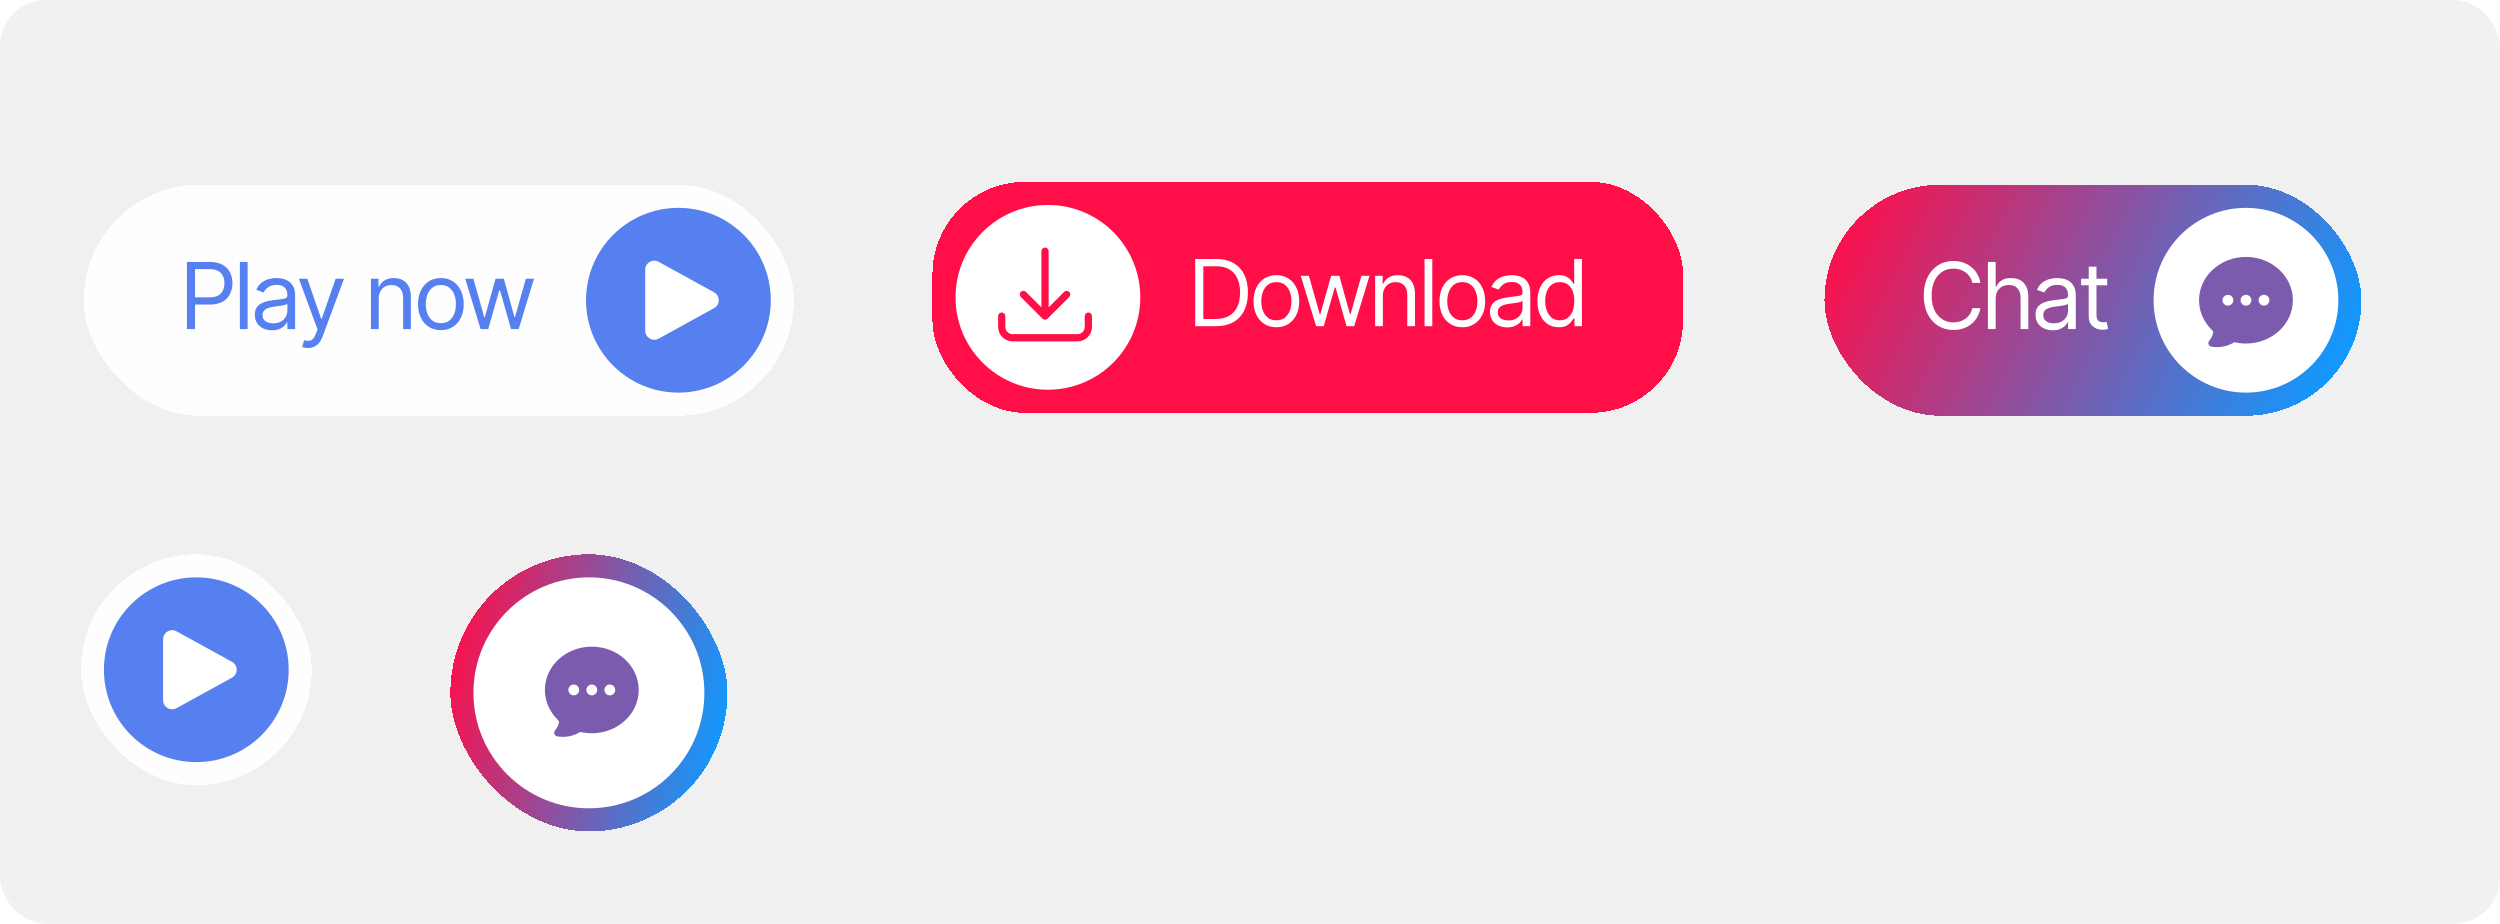 <svg width="433" height="160" viewBox="0 0 433 160" fill="none" xmlns="http://www.w3.org/2000/svg">
<rect width="433" height="160" rx="8" fill="#F0F0F0"/>
<g filter="url(#filter0_dd_13_49)">
<rect x="14.5" y="24" width="123" height="40" rx="20" fill="#FEFEFE" shape-rendering="crispEdges"/>
<path d="M32.373 49V37.364H36.305C37.218 37.364 37.964 37.528 38.544 37.858C39.127 38.184 39.559 38.625 39.839 39.182C40.119 39.739 40.26 40.36 40.26 41.045C40.26 41.731 40.119 42.354 39.839 42.915C39.562 43.475 39.135 43.922 38.555 44.256C37.975 44.585 37.233 44.75 36.328 44.75H33.51V43.5H36.282C36.907 43.5 37.409 43.392 37.788 43.176C38.167 42.96 38.441 42.669 38.612 42.301C38.786 41.93 38.873 41.511 38.873 41.045C38.873 40.58 38.786 40.163 38.612 39.795C38.441 39.428 38.165 39.14 37.782 38.932C37.4 38.72 36.892 38.614 36.26 38.614H33.782V49H32.373ZM42.889 37.364V49H41.548V37.364H42.889ZM47.113 49.205C46.56 49.205 46.058 49.1 45.607 48.892C45.156 48.68 44.798 48.375 44.533 47.977C44.268 47.576 44.135 47.091 44.135 46.523C44.135 46.023 44.234 45.617 44.431 45.307C44.628 44.992 44.891 44.746 45.221 44.568C45.55 44.39 45.914 44.258 46.312 44.17C46.713 44.08 47.116 44.008 47.522 43.955C48.052 43.886 48.482 43.835 48.812 43.801C49.145 43.763 49.387 43.701 49.539 43.614C49.694 43.526 49.772 43.375 49.772 43.159V43.114C49.772 42.553 49.618 42.117 49.312 41.807C49.008 41.496 48.548 41.341 47.931 41.341C47.291 41.341 46.789 41.481 46.425 41.761C46.062 42.042 45.806 42.341 45.658 42.659L44.385 42.205C44.613 41.674 44.916 41.261 45.294 40.966C45.677 40.667 46.094 40.458 46.544 40.341C46.999 40.22 47.446 40.159 47.885 40.159C48.166 40.159 48.488 40.193 48.851 40.261C49.219 40.326 49.573 40.46 49.914 40.665C50.258 40.869 50.544 41.178 50.772 41.591C50.999 42.004 51.113 42.557 51.113 43.25V49H49.772V47.818H49.704C49.613 48.008 49.461 48.21 49.249 48.426C49.037 48.642 48.755 48.826 48.402 48.977C48.05 49.129 47.62 49.205 47.113 49.205ZM47.317 48C47.847 48 48.294 47.896 48.658 47.688C49.026 47.479 49.302 47.21 49.488 46.881C49.677 46.551 49.772 46.205 49.772 45.841V44.614C49.715 44.682 49.59 44.744 49.397 44.801C49.207 44.854 48.988 44.901 48.738 44.943C48.491 44.981 48.251 45.015 48.016 45.045C47.785 45.072 47.597 45.095 47.454 45.114C47.105 45.159 46.779 45.233 46.476 45.335C46.177 45.434 45.935 45.583 45.749 45.784C45.567 45.981 45.476 46.25 45.476 46.591C45.476 47.057 45.649 47.409 45.993 47.648C46.342 47.883 46.783 48 47.317 48ZM53.311 52.273C53.084 52.273 52.881 52.254 52.703 52.216C52.525 52.182 52.402 52.148 52.334 52.114L52.675 50.932C53.001 51.015 53.288 51.045 53.538 51.023C53.788 51 54.01 50.888 54.203 50.688C54.4 50.49 54.58 50.17 54.743 49.727L54.993 49.045L51.766 40.273H53.22L55.629 47.227H55.72L58.129 40.273H59.584L55.879 50.273C55.713 50.724 55.506 51.097 55.26 51.392C55.014 51.691 54.728 51.913 54.402 52.057C54.08 52.201 53.717 52.273 53.311 52.273ZM65.595 43.75V49H64.254V40.273H65.549V41.636H65.663C65.868 41.193 66.178 40.837 66.595 40.568C67.011 40.295 67.549 40.159 68.208 40.159C68.799 40.159 69.316 40.28 69.76 40.523C70.203 40.761 70.547 41.125 70.794 41.614C71.04 42.099 71.163 42.712 71.163 43.455V49H69.822V43.545C69.822 42.86 69.644 42.326 69.288 41.943C68.932 41.557 68.443 41.364 67.822 41.364C67.394 41.364 67.011 41.456 66.674 41.642C66.341 41.828 66.078 42.099 65.885 42.455C65.691 42.811 65.595 43.242 65.595 43.75ZM76.359 49.182C75.571 49.182 74.879 48.994 74.285 48.619C73.694 48.244 73.232 47.72 72.898 47.045C72.569 46.371 72.404 45.583 72.404 44.682C72.404 43.773 72.569 42.979 72.898 42.301C73.232 41.623 73.694 41.097 74.285 40.722C74.879 40.347 75.571 40.159 76.359 40.159C77.147 40.159 77.836 40.347 78.427 40.722C79.022 41.097 79.484 41.623 79.813 42.301C80.147 42.979 80.313 43.773 80.313 44.682C80.313 45.583 80.147 46.371 79.813 47.045C79.484 47.72 79.022 48.244 78.427 48.619C77.836 48.994 77.147 49.182 76.359 49.182ZM76.359 47.977C76.957 47.977 77.45 47.824 77.836 47.517C78.222 47.21 78.508 46.807 78.694 46.307C78.879 45.807 78.972 45.265 78.972 44.682C78.972 44.099 78.879 43.555 78.694 43.051C78.508 42.547 78.222 42.14 77.836 41.83C77.45 41.519 76.957 41.364 76.359 41.364C75.76 41.364 75.268 41.519 74.881 41.83C74.495 42.14 74.209 42.547 74.023 43.051C73.838 43.555 73.745 44.099 73.745 44.682C73.745 45.265 73.838 45.807 74.023 46.307C74.209 46.807 74.495 47.21 74.881 47.517C75.268 47.824 75.76 47.977 76.359 47.977ZM83.24 49L80.581 40.273H81.99L83.877 46.955H83.968L85.831 40.273H87.263L89.104 46.932H89.195L91.081 40.273H92.49L89.831 49H88.513L86.604 42.295H86.468L84.559 49H83.24Z" fill="#567FEF"/>
<circle cx="117.5" cy="44" r="16" fill="#567FEF"/>
<path fill-rule="evenodd" clip-rule="evenodd" d="M111.75 38.711C111.75 37.523 113.024 36.769 114.066 37.342L123.683 42.631C124.762 43.225 124.762 44.776 123.683 45.369L114.066 50.659C113.024 51.232 111.75 50.478 111.75 49.29V38.711Z" fill="white"/>
</g>
<g filter="url(#filter1_dd_13_49)">
<rect x="316" y="24" width="93" height="40" rx="20" fill="url(#paint0_linear_13_49)" shape-rendering="crispEdges"/>
<path d="M343.012 41H341.603C341.519 40.595 341.374 40.239 341.165 39.932C340.961 39.625 340.711 39.367 340.415 39.159C340.124 38.947 339.8 38.788 339.444 38.682C339.088 38.576 338.716 38.523 338.33 38.523C337.625 38.523 336.987 38.701 336.415 39.057C335.847 39.413 335.394 39.938 335.057 40.631C334.724 41.324 334.557 42.174 334.557 43.182C334.557 44.189 334.724 45.04 335.057 45.733C335.394 46.426 335.847 46.951 336.415 47.307C336.987 47.663 337.625 47.841 338.33 47.841C338.716 47.841 339.088 47.788 339.444 47.682C339.8 47.576 340.124 47.419 340.415 47.21C340.711 46.998 340.961 46.739 341.165 46.432C341.374 46.121 341.519 45.765 341.603 45.364H343.012C342.906 45.958 342.713 46.49 342.432 46.96C342.152 47.43 341.803 47.83 341.387 48.159C340.97 48.485 340.502 48.733 339.983 48.903C339.468 49.074 338.917 49.159 338.33 49.159C337.338 49.159 336.455 48.917 335.682 48.432C334.91 47.947 334.302 47.258 333.858 46.364C333.415 45.47 333.194 44.409 333.194 43.182C333.194 41.955 333.415 40.894 333.858 40C334.302 39.106 334.91 38.417 335.682 37.932C336.455 37.447 337.338 37.205 338.33 37.205C338.917 37.205 339.468 37.29 339.983 37.46C340.502 37.631 340.97 37.881 341.387 38.21C341.803 38.536 342.152 38.934 342.432 39.403C342.713 39.869 342.906 40.401 343.012 41ZM345.648 43.75V49H344.307V37.364H345.648V41.636H345.762C345.966 41.186 346.273 40.828 346.682 40.562C347.095 40.294 347.644 40.159 348.33 40.159C348.924 40.159 349.445 40.278 349.892 40.517C350.339 40.752 350.686 41.114 350.932 41.602C351.182 42.087 351.307 42.705 351.307 43.455V49H349.966V43.545C349.966 42.852 349.786 42.316 349.426 41.938C349.07 41.555 348.576 41.364 347.943 41.364C347.504 41.364 347.11 41.456 346.762 41.642C346.417 41.828 346.144 42.099 345.943 42.455C345.746 42.811 345.648 43.242 345.648 43.75ZM355.528 49.205C354.975 49.205 354.473 49.1 354.023 48.892C353.572 48.68 353.214 48.375 352.949 47.977C352.684 47.576 352.551 47.091 352.551 46.523C352.551 46.023 352.649 45.617 352.846 45.307C353.043 44.992 353.307 44.746 353.636 44.568C353.966 44.39 354.329 44.258 354.727 44.17C355.129 44.08 355.532 44.008 355.937 43.955C356.468 43.886 356.898 43.835 357.227 43.801C357.56 43.763 357.803 43.701 357.954 43.614C358.11 43.526 358.187 43.375 358.187 43.159V43.114C358.187 42.553 358.034 42.117 357.727 41.807C357.424 41.496 356.964 41.341 356.346 41.341C355.706 41.341 355.204 41.481 354.841 41.761C354.477 42.042 354.221 42.341 354.074 42.659L352.801 42.205C353.028 41.674 353.331 41.261 353.71 40.966C354.093 40.667 354.509 40.458 354.96 40.341C355.415 40.22 355.862 40.159 356.301 40.159C356.581 40.159 356.903 40.193 357.267 40.261C357.634 40.326 357.988 40.46 358.329 40.665C358.674 40.869 358.96 41.178 359.187 41.591C359.415 42.004 359.528 42.557 359.528 43.25V49H358.187V47.818H358.119C358.028 48.008 357.877 48.21 357.665 48.426C357.453 48.642 357.17 48.826 356.818 48.977C356.466 49.129 356.036 49.205 355.528 49.205ZM355.733 48C356.263 48 356.71 47.896 357.074 47.688C357.441 47.479 357.718 47.21 357.903 46.881C358.093 46.551 358.187 46.205 358.187 45.841V44.614C358.131 44.682 358.006 44.744 357.812 44.801C357.623 44.854 357.403 44.901 357.153 44.943C356.907 44.981 356.667 45.015 356.432 45.045C356.201 45.072 356.013 45.095 355.869 45.114C355.521 45.159 355.195 45.233 354.892 45.335C354.593 45.434 354.35 45.583 354.165 45.784C353.983 45.981 353.892 46.25 353.892 46.591C353.892 47.057 354.064 47.409 354.409 47.648C354.757 47.883 355.199 48 355.733 48ZM364.971 40.273V41.409H360.448V40.273H364.971ZM361.767 38.182H363.108V46.5C363.108 46.879 363.162 47.163 363.272 47.352C363.386 47.538 363.53 47.663 363.704 47.727C363.882 47.788 364.07 47.818 364.267 47.818C364.414 47.818 364.536 47.811 364.63 47.795C364.725 47.776 364.801 47.761 364.858 47.75L365.13 48.955C365.039 48.989 364.912 49.023 364.75 49.057C364.587 49.095 364.38 49.114 364.13 49.114C363.751 49.114 363.38 49.032 363.017 48.869C362.657 48.706 362.358 48.458 362.119 48.125C361.884 47.792 361.767 47.371 361.767 46.864V38.182Z" fill="white"/>
<circle cx="389" cy="44" r="16" fill="white"/>
<path fill-rule="evenodd" clip-rule="evenodd" d="M383.003 52.037C383.149 52.063 383.298 52.084 383.447 52.098C383.629 52.116 383.814 52.125 384 52.125C385.096 52.125 386.12 51.811 386.986 51.268C387.631 51.419 388.306 51.5 389 51.5C393.435 51.5 397.125 48.192 397.125 44C397.125 39.808 393.435 36.5 389 36.5C384.565 36.5 380.875 39.808 380.875 44C380.875 46.007 381.729 47.823 383.103 49.16C383.296 49.349 383.334 49.516 383.315 49.612C383.21 50.14 382.972 50.621 382.636 51.018C382.492 51.188 382.449 51.423 382.525 51.633C382.601 51.844 382.783 51.998 383.003 52.037ZM385.875 43.062C385.357 43.062 384.938 43.482 384.938 44C384.938 44.518 385.357 44.938 385.875 44.938C386.393 44.938 386.812 44.518 386.812 44C386.812 43.482 386.393 43.062 385.875 43.062ZM388.062 44C388.062 43.482 388.482 43.062 389 43.062C389.518 43.062 389.938 43.482 389.938 44C389.938 44.518 389.518 44.938 389 44.938C388.482 44.938 388.062 44.518 388.062 44ZM392.125 43.062C391.607 43.062 391.188 43.482 391.188 44C391.188 44.518 391.607 44.938 392.125 44.938C392.643 44.938 393.062 44.518 393.062 44C393.062 43.482 392.643 43.062 392.125 43.062Z" fill="#7A5BAD"/>
</g>
<g filter="url(#filter2_dd_13_49)">
<rect x="161.5" y="23.5" width="130" height="40" rx="16" fill="#FF0E48" shape-rendering="crispEdges"/>
<path d="M210.597 48.5H207.006V36.864H210.756C211.885 36.864 212.851 37.097 213.654 37.562C214.457 38.025 215.072 38.689 215.5 39.557C215.928 40.42 216.142 41.455 216.142 42.659C216.142 43.871 215.926 44.915 215.495 45.79C215.063 46.661 214.434 47.331 213.608 47.801C212.782 48.267 211.779 48.5 210.597 48.5ZM208.415 47.25H210.506C211.468 47.25 212.265 47.064 212.898 46.693C213.531 46.322 214.002 45.794 214.313 45.108C214.623 44.422 214.779 43.606 214.779 42.659C214.779 41.72 214.625 40.911 214.318 40.233C214.012 39.551 213.553 39.028 212.943 38.665C212.334 38.297 211.574 38.114 210.665 38.114H208.415V47.25ZM221.07 48.682C220.282 48.682 219.59 48.494 218.996 48.119C218.405 47.744 217.943 47.22 217.609 46.545C217.28 45.871 217.115 45.083 217.115 44.182C217.115 43.273 217.28 42.479 217.609 41.801C217.943 41.123 218.405 40.597 218.996 40.222C219.59 39.847 220.282 39.659 221.07 39.659C221.857 39.659 222.547 39.847 223.138 40.222C223.732 40.597 224.195 41.123 224.524 41.801C224.857 42.479 225.024 43.273 225.024 44.182C225.024 45.083 224.857 45.871 224.524 46.545C224.195 47.22 223.732 47.744 223.138 48.119C222.547 48.494 221.857 48.682 221.07 48.682ZM221.07 47.477C221.668 47.477 222.161 47.324 222.547 47.017C222.933 46.71 223.219 46.307 223.405 45.807C223.59 45.307 223.683 44.765 223.683 44.182C223.683 43.599 223.59 43.055 223.405 42.551C223.219 42.047 222.933 41.64 222.547 41.33C222.161 41.019 221.668 40.864 221.07 40.864C220.471 40.864 219.979 41.019 219.592 41.33C219.206 41.64 218.92 42.047 218.734 42.551C218.549 43.055 218.456 43.599 218.456 44.182C218.456 44.765 218.549 45.307 218.734 45.807C218.92 46.307 219.206 46.71 219.592 47.017C219.979 47.324 220.471 47.477 221.07 47.477ZM227.951 48.5L225.292 39.773H226.701L228.588 46.455H228.679L230.542 39.773H231.974L233.815 46.432H233.906L235.792 39.773H237.201L234.542 48.5H233.224L231.315 41.795H231.179L229.27 48.5H227.951ZM239.515 43.25V48.5H238.174V39.773H239.47V41.136H239.583C239.788 40.693 240.098 40.337 240.515 40.068C240.932 39.795 241.47 39.659 242.129 39.659C242.72 39.659 243.237 39.78 243.68 40.023C244.123 40.261 244.468 40.625 244.714 41.114C244.96 41.599 245.083 42.212 245.083 42.955V48.5H243.742V43.045C243.742 42.36 243.564 41.826 243.208 41.443C242.852 41.057 242.364 40.864 241.742 40.864C241.314 40.864 240.932 40.956 240.595 41.142C240.261 41.328 239.998 41.599 239.805 41.955C239.612 42.311 239.515 42.742 239.515 43.25ZM248.074 36.864V48.5H246.734V36.864H248.074ZM253.276 48.682C252.488 48.682 251.797 48.494 251.202 48.119C250.611 47.744 250.149 47.22 249.816 46.545C249.486 45.871 249.321 45.083 249.321 44.182C249.321 43.273 249.486 42.479 249.816 41.801C250.149 41.123 250.611 40.597 251.202 40.222C251.797 39.847 252.488 39.659 253.276 39.659C254.064 39.659 254.753 39.847 255.344 40.222C255.939 40.597 256.401 41.123 256.73 41.801C257.064 42.479 257.23 43.273 257.23 44.182C257.23 45.083 257.064 45.871 256.73 46.545C256.401 47.22 255.939 47.744 255.344 48.119C254.753 48.494 254.064 48.682 253.276 48.682ZM253.276 47.477C253.874 47.477 254.367 47.324 254.753 47.017C255.139 46.71 255.425 46.307 255.611 45.807C255.797 45.307 255.889 44.765 255.889 44.182C255.889 43.599 255.797 43.055 255.611 42.551C255.425 42.047 255.139 41.64 254.753 41.33C254.367 41.019 253.874 40.864 253.276 40.864C252.677 40.864 252.185 41.019 251.799 41.33C251.412 41.64 251.126 42.047 250.941 42.551C250.755 43.055 250.662 43.599 250.662 44.182C250.662 44.765 250.755 45.307 250.941 45.807C251.126 46.307 251.412 46.71 251.799 47.017C252.185 47.324 252.677 47.477 253.276 47.477ZM261.045 48.705C260.492 48.705 259.991 48.6 259.54 48.392C259.089 48.18 258.731 47.875 258.466 47.477C258.201 47.076 258.068 46.591 258.068 46.023C258.068 45.523 258.167 45.117 258.364 44.807C258.561 44.492 258.824 44.246 259.153 44.068C259.483 43.89 259.847 43.758 260.244 43.67C260.646 43.58 261.049 43.508 261.455 43.455C261.985 43.386 262.415 43.335 262.744 43.301C263.078 43.263 263.32 43.201 263.472 43.114C263.627 43.026 263.705 42.875 263.705 42.659V42.614C263.705 42.053 263.551 41.617 263.244 41.307C262.941 40.996 262.481 40.841 261.864 40.841C261.223 40.841 260.722 40.981 260.358 41.261C259.994 41.542 259.739 41.841 259.591 42.159L258.318 41.705C258.545 41.174 258.848 40.761 259.227 40.466C259.61 40.167 260.027 39.958 260.477 39.841C260.932 39.72 261.379 39.659 261.818 39.659C262.098 39.659 262.42 39.693 262.784 39.761C263.152 39.826 263.506 39.96 263.847 40.165C264.191 40.369 264.477 40.678 264.705 41.091C264.932 41.504 265.045 42.057 265.045 42.75V48.5H263.705V47.318H263.636C263.545 47.508 263.394 47.71 263.182 47.926C262.97 48.142 262.688 48.326 262.335 48.477C261.983 48.629 261.553 48.705 261.045 48.705ZM261.25 47.5C261.78 47.5 262.227 47.396 262.591 47.188C262.958 46.979 263.235 46.71 263.42 46.381C263.61 46.051 263.705 45.705 263.705 45.341V44.114C263.648 44.182 263.523 44.244 263.33 44.301C263.14 44.354 262.92 44.401 262.67 44.443C262.424 44.481 262.184 44.515 261.949 44.545C261.718 44.572 261.53 44.595 261.386 44.614C261.038 44.659 260.712 44.733 260.409 44.835C260.11 44.934 259.867 45.083 259.682 45.284C259.5 45.481 259.409 45.75 259.409 46.091C259.409 46.557 259.581 46.909 259.926 47.148C260.275 47.383 260.716 47.5 261.25 47.5ZM269.988 48.682C269.261 48.682 268.619 48.498 268.062 48.131C267.505 47.76 267.07 47.237 266.755 46.562C266.441 45.885 266.284 45.083 266.284 44.159C266.284 43.242 266.441 42.447 266.755 41.773C267.07 41.099 267.507 40.578 268.068 40.21C268.629 39.843 269.276 39.659 270.011 39.659C270.579 39.659 271.028 39.754 271.358 39.943C271.691 40.129 271.945 40.341 272.119 40.58C272.297 40.814 272.435 41.008 272.534 41.159H272.647V36.864H273.988V48.5H272.693V47.159H272.534C272.435 47.318 272.295 47.519 272.113 47.761C271.932 48 271.672 48.214 271.335 48.403C270.998 48.589 270.549 48.682 269.988 48.682ZM270.17 47.477C270.708 47.477 271.163 47.337 271.534 47.057C271.905 46.773 272.187 46.381 272.38 45.881C272.574 45.377 272.67 44.795 272.67 44.136C272.67 43.485 272.575 42.915 272.386 42.426C272.197 41.934 271.916 41.551 271.545 41.278C271.174 41.002 270.716 40.864 270.17 40.864C269.602 40.864 269.129 41.01 268.75 41.301C268.375 41.589 268.093 41.981 267.903 42.477C267.718 42.97 267.625 43.523 267.625 44.136C267.625 44.758 267.719 45.322 267.909 45.83C268.102 46.333 268.386 46.735 268.761 47.034C269.14 47.33 269.61 47.477 270.17 47.477Z" fill="white"/>
<circle cx="181.5" cy="43.5" r="16" fill="white"/>
<path fill-rule="evenodd" clip-rule="evenodd" d="M181 34.875C181.345 34.875 181.625 35.155 181.625 35.5V45.241L184.308 42.558C184.552 42.314 184.948 42.314 185.192 42.558C185.436 42.802 185.436 43.198 185.192 43.442L181.442 47.192C181.198 47.436 180.802 47.436 180.558 47.192L176.808 43.442C176.564 43.198 176.564 42.802 176.808 42.558C177.052 42.314 177.448 42.314 177.692 42.558L180.375 45.241V35.5C180.375 35.155 180.655 34.875 181 34.875ZM173.5 46.125C173.845 46.125 174.125 46.405 174.125 46.75V48.625C174.125 49.315 174.685 49.875 175.375 49.875H186.625C187.315 49.875 187.875 49.315 187.875 48.625V46.75C187.875 46.405 188.155 46.125 188.5 46.125C188.845 46.125 189.125 46.405 189.125 46.75V48.625C189.125 50.006 188.006 51.125 186.625 51.125H175.375C173.994 51.125 172.875 50.006 172.875 48.625V46.75C172.875 46.405 173.155 46.125 173.5 46.125Z" fill="#FF0E48"/>
</g>
<g filter="url(#filter3_dd_13_49)">
<rect x="14" y="88" width="40" height="40" rx="20" fill="#FEFEFE" shape-rendering="crispEdges"/>
<circle cx="34" cy="108" r="16" fill="#567FEF"/>
<path fill-rule="evenodd" clip-rule="evenodd" d="M28.25 102.711C28.25 101.522 29.524 100.769 30.566 101.342L40.183 106.631C41.262 107.225 41.262 108.776 40.183 109.369L30.566 114.659C29.524 115.232 28.25 114.478 28.25 113.29V102.711Z" fill="white"/>
</g>
<g filter="url(#filter4_dd_13_49)">
<rect x="78" y="88" width="48" height="48" rx="24" fill="url(#paint1_linear_13_49)" shape-rendering="crispEdges"/>
<circle cx="102" cy="112" r="20" fill="white"/>
<path fill-rule="evenodd" clip-rule="evenodd" d="M96.503 119.537C96.649 119.563 96.798 119.584 96.947 119.598C97.129 119.616 97.314 119.625 97.5 119.625C98.596 119.625 99.62 119.311 100.486 118.768C101.131 118.919 101.806 119 102.5 119C106.935 119 110.625 115.692 110.625 111.5C110.625 107.308 106.935 104 102.5 104C98.065 104 94.375 107.308 94.375 111.5C94.375 113.507 95.229 115.323 96.603 116.66C96.796 116.849 96.834 117.016 96.815 117.112C96.71 117.64 96.472 118.121 96.136 118.518C95.992 118.688 95.949 118.923 96.025 119.133C96.101 119.344 96.283 119.497 96.503 119.537ZM99.375 110.562C98.857 110.562 98.438 110.982 98.438 111.5C98.438 112.018 98.857 112.438 99.375 112.438C99.893 112.438 100.312 112.018 100.312 111.5C100.312 110.982 99.893 110.562 99.375 110.562ZM101.562 111.5C101.562 110.982 101.982 110.562 102.5 110.562C103.018 110.562 103.438 110.982 103.438 111.5C103.438 112.018 103.018 112.438 102.5 112.438C101.982 112.438 101.562 112.018 101.562 111.5ZM105.625 110.562C105.107 110.562 104.688 110.982 104.688 111.5C104.688 112.018 105.107 112.438 105.625 112.438C106.143 112.438 106.562 112.018 106.562 111.5C106.562 110.982 106.143 110.562 105.625 110.562Z" fill="#7A5BAD"/>
</g>
<rect x="0.5" y="0.5" width="432" height="159" rx="7.5" stroke="white" stroke-opacity="0.1"/>
<defs>
<filter id="filter0_dd_13_49" x="4.5" y="22" width="143" height="60" filterUnits="userSpaceOnUse" color-interpolation-filters="sRGB">
<feFlood flood-opacity="0" result="BackgroundImageFix"/>
<feColorMatrix in="SourceAlpha" type="matrix" values="0 0 0 0 0 0 0 0 0 0 0 0 0 0 0 0 0 0 127 0" result="hardAlpha"/>
<feOffset dy="8"/>
<feGaussianBlur stdDeviation="5"/>
<feComposite in2="hardAlpha" operator="out"/>
<feColorMatrix type="matrix" values="0 0 0 0 0.337 0 0 0 0 0.498 0 0 0 0 0.937 0 0 0 0.25 0"/>
<feBlend mode="normal" in2="BackgroundImageFix" result="effect1_dropShadow_13_49"/>
<feColorMatrix in="SourceAlpha" type="matrix" values="0 0 0 0 0 0 0 0 0 0 0 0 0 0 0 0 0 0 127 0" result="hardAlpha"/>
<feOffset/>
<feGaussianBlur stdDeviation="1"/>
<feComposite in2="hardAlpha" operator="out"/>
<feColorMatrix type="matrix" values="0 0 0 0 0.337 0 0 0 0 0.498 0 0 0 0 0.937 0 0 0 0.5 0"/>
<feBlend mode="normal" in2="effect1_dropShadow_13_49" result="effect2_dropShadow_13_49"/>
<feBlend mode="normal" in="SourceGraphic" in2="effect2_dropShadow_13_49" result="shape"/>
</filter>
<filter id="filter1_dd_13_49" x="306" y="22" width="113" height="60" filterUnits="userSpaceOnUse" color-interpolation-filters="sRGB">
<feFlood flood-opacity="0" result="BackgroundImageFix"/>
<feColorMatrix in="SourceAlpha" type="matrix" values="0 0 0 0 0 0 0 0 0 0 0 0 0 0 0 0 0 0 127 0" result="hardAlpha"/>
<feOffset dy="8"/>
<feGaussianBlur stdDeviation="5"/>
<feComposite in2="hardAlpha" operator="out"/>
<feColorMatrix type="matrix" values="0 0 0 0 0.054 0 0 0 0 0.603 0 0 0 0 1 0 0 0 0.25 0"/>
<feBlend mode="normal" in2="BackgroundImageFix" result="effect1_dropShadow_13_49"/>
<feColorMatrix in="SourceAlpha" type="matrix" values="0 0 0 0 0 0 0 0 0 0 0 0 0 0 0 0 0 0 127 0" result="hardAlpha"/>
<feOffset/>
<feGaussianBlur stdDeviation="1"/>
<feComposite in2="hardAlpha" operator="out"/>
<feColorMatrix type="matrix" values="0 0 0 0 0.054 0 0 0 0 0.603 0 0 0 0 1 0 0 0 0.5 0"/>
<feBlend mode="normal" in2="effect1_dropShadow_13_49" result="effect2_dropShadow_13_49"/>
<feBlend mode="normal" in="SourceGraphic" in2="effect2_dropShadow_13_49" result="shape"/>
</filter>
<filter id="filter2_dd_13_49" x="151.5" y="21.5" width="150" height="60" filterUnits="userSpaceOnUse" color-interpolation-filters="sRGB">
<feFlood flood-opacity="0" result="BackgroundImageFix"/>
<feColorMatrix in="SourceAlpha" type="matrix" values="0 0 0 0 0 0 0 0 0 0 0 0 0 0 0 0 0 0 127 0" result="hardAlpha"/>
<feOffset dy="8"/>
<feGaussianBlur stdDeviation="5"/>
<feComposite in2="hardAlpha" operator="out"/>
<feColorMatrix type="matrix" values="0 0 0 0 1 0 0 0 0 0.054 0 0 0 0 0.281 0 0 0 0.25 0"/>
<feBlend mode="normal" in2="BackgroundImageFix" result="effect1_dropShadow_13_49"/>
<feColorMatrix in="SourceAlpha" type="matrix" values="0 0 0 0 0 0 0 0 0 0 0 0 0 0 0 0 0 0 127 0" result="hardAlpha"/>
<feOffset/>
<feGaussianBlur stdDeviation="1"/>
<feComposite in2="hardAlpha" operator="out"/>
<feColorMatrix type="matrix" values="0 0 0 0 1 0 0 0 0 0.054 0 0 0 0 0.281 0 0 0 0.25 0"/>
<feBlend mode="normal" in2="effect1_dropShadow_13_49" result="effect2_dropShadow_13_49"/>
<feBlend mode="normal" in="SourceGraphic" in2="effect2_dropShadow_13_49" result="shape"/>
</filter>
<filter id="filter3_dd_13_49" x="4" y="86" width="60" height="60" filterUnits="userSpaceOnUse" color-interpolation-filters="sRGB">
<feFlood flood-opacity="0" result="BackgroundImageFix"/>
<feColorMatrix in="SourceAlpha" type="matrix" values="0 0 0 0 0 0 0 0 0 0 0 0 0 0 0 0 0 0 127 0" result="hardAlpha"/>
<feOffset dy="8"/>
<feGaussianBlur stdDeviation="5"/>
<feComposite in2="hardAlpha" operator="out"/>
<feColorMatrix type="matrix" values="0 0 0 0 0.337 0 0 0 0 0.498 0 0 0 0 0.937 0 0 0 0.25 0"/>
<feBlend mode="normal" in2="BackgroundImageFix" result="effect1_dropShadow_13_49"/>
<feColorMatrix in="SourceAlpha" type="matrix" values="0 0 0 0 0 0 0 0 0 0 0 0 0 0 0 0 0 0 127 0" result="hardAlpha"/>
<feOffset/>
<feGaussianBlur stdDeviation="1"/>
<feComposite in2="hardAlpha" operator="out"/>
<feColorMatrix type="matrix" values="0 0 0 0 0.337 0 0 0 0 0.498 0 0 0 0 0.937 0 0 0 0.5 0"/>
<feBlend mode="normal" in2="effect1_dropShadow_13_49" result="effect2_dropShadow_13_49"/>
<feBlend mode="normal" in="SourceGraphic" in2="effect2_dropShadow_13_49" result="shape"/>
</filter>
<filter id="filter4_dd_13_49" x="68" y="86" width="68" height="68" filterUnits="userSpaceOnUse" color-interpolation-filters="sRGB">
<feFlood flood-opacity="0" result="BackgroundImageFix"/>
<feColorMatrix in="SourceAlpha" type="matrix" values="0 0 0 0 0 0 0 0 0 0 0 0 0 0 0 0 0 0 127 0" result="hardAlpha"/>
<feOffset dy="8"/>
<feGaussianBlur stdDeviation="5"/>
<feComposite in2="hardAlpha" operator="out"/>
<feColorMatrix type="matrix" values="0 0 0 0 0.337 0 0 0 0 0.498 0 0 0 0 0.937 0 0 0 0.25 0"/>
<feBlend mode="normal" in2="BackgroundImageFix" result="effect1_dropShadow_13_49"/>
<feColorMatrix in="SourceAlpha" type="matrix" values="0 0 0 0 0 0 0 0 0 0 0 0 0 0 0 0 0 0 127 0" result="hardAlpha"/>
<feOffset/>
<feGaussianBlur stdDeviation="1"/>
<feComposite in2="hardAlpha" operator="out"/>
<feColorMatrix type="matrix" values="0 0 0 0 0.337 0 0 0 0 0.498 0 0 0 0 0.937 0 0 0 0.5 0"/>
<feBlend mode="normal" in2="effect1_dropShadow_13_49" result="effect2_dropShadow_13_49"/>
<feBlend mode="normal" in="SourceGraphic" in2="effect2_dropShadow_13_49" result="shape"/>
</filter>
<linearGradient id="paint0_linear_13_49" x1="321" y1="24" x2="402" y2="64" gradientUnits="userSpaceOnUse">
<stop stop-color="#FF0E48"/>
<stop offset="1" stop-color="#0E9AFF"/>
</linearGradient>
<linearGradient id="paint1_linear_13_49" x1="80.581" y1="88" x2="130.338" y2="98.568" gradientUnits="userSpaceOnUse">
<stop stop-color="#FF0E48"/>
<stop offset="1" stop-color="#0E9AFF"/>
</linearGradient>
</defs>
</svg>
